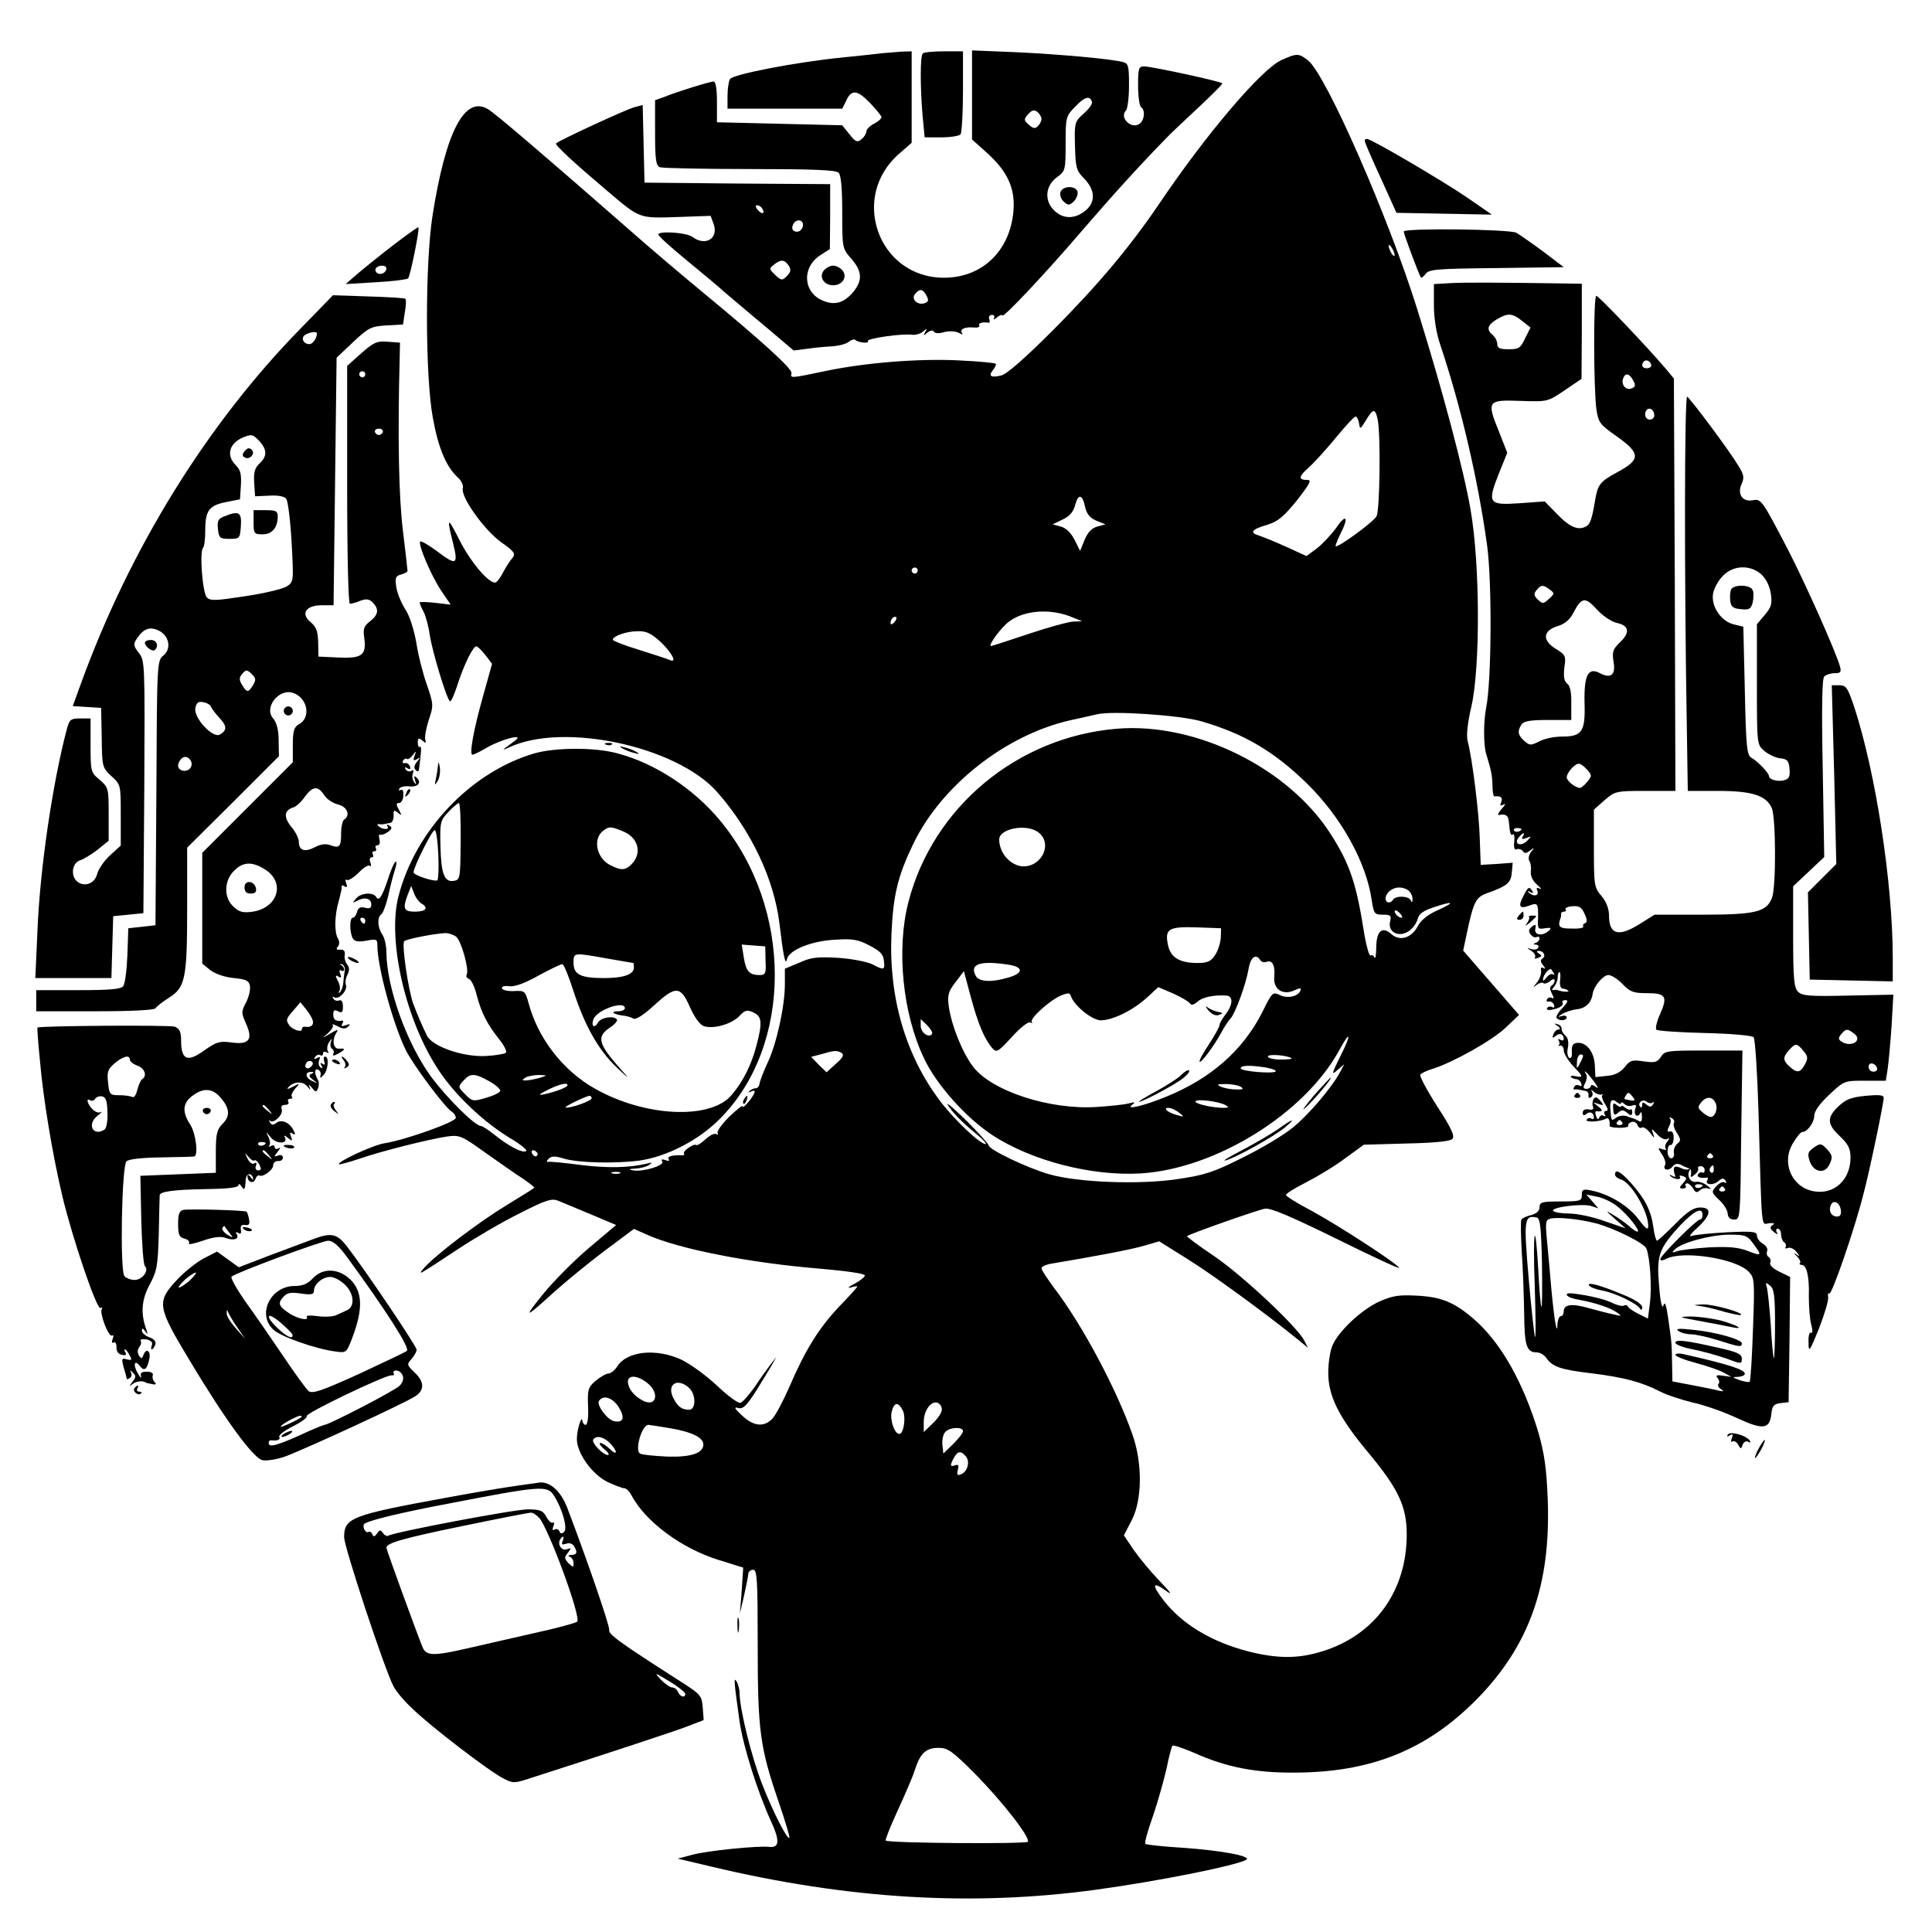 <?xml version="1.0" standalone="no"?>
<!DOCTYPE svg PUBLIC "-//W3C//DTD SVG 20010904//EN"
 "http://www.w3.org/TR/2001/REC-SVG-20010904/DTD/svg10.dtd">
<svg version="1.0" xmlns="http://www.w3.org/2000/svg"
 width="640pt" height="640pt" viewBox="0 0 640 640"
 preserveAspectRatio="xMidYMid meet">
<g transform="translate(0,640) scale(0.1,-0.1)"
fill="#000000" stroke="none">
<path d="M2925 6224 c-16 -2 -79 -9 -140 -15 -148 -15 -357 -55 -367 -71 -4
-7 -8 -32 -8 -55 l0 -43 190 0 190 0 12 24 c18 41 37 39 79 -4 21 -22 39 -44
39 -48 0 -5 -11 -15 -25 -22 -14 -7 -25 -19 -25 -25 0 -7 -7 -19 -16 -26 -14
-12 -20 -9 -40 16 l-24 30 -207 5 -208 5 0 68 c0 41 -4 67 -11 67 -12 0 -122
-34 -166 -52 l-28 -10 0 -108 c0 -89 3 -109 16 -114 9 -3 143 -6 298 -6 206 0
285 -3 294 -12 8 -8 12 -52 12 -131 0 -118 0 -120 30 -154 35 -40 38 -70 9
-107 -31 -39 -63 -49 -103 -32 -66 27 -71 111 -8 151 l31 20 1 107 0 108 -307
2 -308 3 -3 129 -3 128 -27 -7 c-25 -6 -250 -110 -260 -120 -5 -5 65 -69 168
-156 111 -94 105 -92 232 -88 l112 4 10 -27 c17 -48 -27 -75 -70 -43 -19 15
-114 21 -113 8 0 -5 41 -42 91 -83 50 -41 110 -91 132 -111 23 -19 82 -70 133
-112 l92 -78 48 6 c26 4 64 7 84 8 20 2 43 8 51 15 8 6 17 9 20 7 9 -10 49
-14 43 -5 -5 9 115 26 148 21 10 -1 26 3 35 11 13 11 15 11 7 -2 -7 -13 -6
-13 7 -2 10 8 19 9 22 3 4 -6 18 -6 34 -1 17 4 36 3 47 -2 12 -7 16 -7 11 0
-7 12 11 20 41 17 12 -1 20 2 17 7 -5 8 11 12 30 9 5 -1 6 4 3 12 -3 7 1 14 9
14 7 0 10 -5 7 -11 -4 -6 1 -5 10 3 9 7 17 10 17 6 0 -13 145 141 268 285 99
115 189 214 277 304 11 12 58 56 104 99 46 43 82 79 80 81 -7 7 -235 56 -258
56 -19 0 -21 -5 -21 -64 0 -36 5 -68 10 -71 14 -9 12 -41 -4 -54 -26 -22 -70
19 -46 43 5 5 10 43 10 83 0 67 -2 73 -22 78 -47 11 -208 25 -350 32 l-148 6
0 -147 0 -148 49 -44 c69 -62 95 -119 88 -195 -12 -131 -104 -219 -230 -219
-218 0 -314 269 -147 412 l40 35 0 151 0 152 -32 -1 c-18 -1 -46 -4 -63 -5z
m692 -161 c3 -7 -10 -24 -27 -39 -30 -27 -31 -30 -29 -107 2 -72 4 -82 30
-108 38 -39 39 -80 3 -108 -34 -27 -72 -27 -101 1 -34 32 -31 81 7 110 29 21
30 23 30 112 0 88 1 91 32 123 32 33 48 37 55 16z m-167 -57 c0 -7 -5 -17 -12
-24 -9 -9 -16 -8 -30 5 -17 15 -17 17 -2 35 13 14 20 15 31 7 7 -6 13 -17 13
-23z m-925 -297 c11 -17 -1 -21 -15 -4 -8 9 -8 15 -2 15 6 0 14 -5 17 -11z
m135 -53 c0 -18 -16 -29 -30 -21 -13 8 -1 35 16 35 8 0 14 -6 14 -14z m-46
-138 c7 -12 5 -20 -7 -32 -16 -16 -18 -16 -39 3 -21 21 -21 21 -2 36 22 17 34
15 48 -7z m455 -97 c8 -15 7 -20 -5 -25 -24 -9 -47 13 -33 30 16 19 26 17 38
-5z"/>
<path d="M3513 5764 c-3 -8 1 -23 10 -31 13 -13 19 -14 31 -3 9 7 16 21 16 31
0 24 -48 26 -57 3z"/>
<path d="M3057 6223 c-9 -8 -9 -107 -1 -204 l7 -74 56 0 c31 0 59 5 63 10 4 6
8 70 8 143 l0 132 -63 0 c-35 0 -67 -3 -70 -7z"/>
<path d="M4245 6201 c-66 -30 -247 -242 -405 -476 -97 -143 -201 -267 -349
-416 -95 -95 -156 -149 -175 -153 -34 -8 -43 -2 -26 19 7 9 11 18 8 20 -2 3
-56 8 -119 11 -132 7 -313 -7 -449 -36 -114 -24 -112 -23 -108 -6 3 14 -97
105 -292 266 -63 52 -172 144 -241 205 -274 240 -448 389 -472 403 -77 47
-140 -72 -184 -351 -25 -159 -25 -532 1 -672 18 -99 44 -162 84 -198 11 -10
18 -26 15 -35 -7 -28 71 -138 127 -178 45 -32 49 -38 37 -53 -8 -9 -22 -31
-31 -48 -9 -18 -21 -33 -26 -33 -24 0 -84 72 -120 145 -38 75 -41 72 -19 -15
18 -72 11 -75 -56 -24 -26 19 -50 33 -53 30 -8 -9 37 -115 71 -165 l30 -44
-51 6 c-29 3 -52 4 -52 1 0 -3 6 -17 14 -32 7 -15 16 -49 20 -77 7 -49 53
-203 66 -218 3 -4 14 19 24 50 21 67 53 133 64 132 4 0 17 -13 30 -29 l22 -29
-29 -104 c-33 -117 -47 -197 -36 -197 5 0 27 11 49 24 47 27 123 47 94 24 -9
-7 -25 -19 -35 -26 -10 -7 -4 -6 13 2 180 85 556 4 690 -148 113 -129 188
-288 206 -435 13 -110 20 -142 25 -118 7 30 81 60 158 64 59 4 77 1 115 -19
35 -18 46 -29 48 -50 4 -32 1 -33 -39 -12 -17 8 -67 18 -112 21 -69 4 -90 2
-129 -16 l-48 -20 0 -51 c0 -73 -27 -196 -57 -260 -14 -30 -26 -62 -27 -70 -1
-8 -6 -15 -13 -15 -6 0 -15 -4 -20 -9 -5 -5 -3 -6 5 -2 6 4 12 4 12 -1 -1 -12
-40 -60 -40 -48 0 5 -20 -11 -45 -35 -24 -24 -41 -48 -38 -53 3 -6 1 -7 -4 -4
-6 4 -22 -4 -36 -17 -14 -13 -28 -22 -31 -19 -2 3 -14 -1 -25 -9 -12 -8 -18
-17 -15 -20 3 -3 -1 -6 -8 -5 -32 1 -49 -4 -43 -13 4 -6 -1 -7 -11 -3 -11 4
-15 3 -10 -5 8 -13 -65 -35 -97 -29 -17 3 -14 5 8 6 17 1 37 6 45 12 12 8 11
9 -5 5 -60 -15 -134 -16 -222 -5 -54 7 -102 12 -108 10 -5 -1 -5 3 2 10 10 10
21 10 51 1 46 -14 166 -17 247 -7 91 12 199 67 270 139 242 243 242 696 1 987
-87 106 -218 192 -343 224 -75 20 -205 19 -274 -1 -210 -62 -393 -255 -449
-473 -38 -147 25 -416 135 -579 54 -81 148 -170 236 -223 34 -20 57 -39 52
-42 -12 -8 -58 16 -105 54 -20 16 -40 29 -45 29 -19 0 -111 91 -164 162 -81
110 -148 296 -149 413 0 22 -6 49 -14 60 -16 24 -17 57 -2 67 5 4 15 31 22 60
6 29 16 68 22 86 6 18 7 30 2 27 -5 -3 -16 -29 -25 -58 -20 -59 -30 -74 -39
-58 -11 17 -52 13 -67 -6 -13 -15 -12 -15 6 -6 25 13 45 6 45 -14 0 -11 -6
-14 -21 -10 -15 4 -23 0 -26 -14 -3 -10 -9 -19 -14 -19 -12 0 -11 -51 0 -69 6
-10 19 -12 45 -7 33 6 36 5 36 -15 0 -72 53 -265 95 -349 25 -50 130 -190 152
-203 7 -4 13 -14 13 -20 0 -14 -170 -74 -235 -84 -37 -5 -160 -62 -152 -70 2
-1 30 6 63 17 74 26 234 66 294 75 43 6 49 3 130 -55 47 -33 102 -72 123 -85
20 -14 37 -27 37 -29 0 -2 -42 -28 -93 -59 -92 -56 -234 -164 -272 -207 -23
-27 -23 -27 112 62 56 37 148 91 205 119 88 45 106 50 128 41 14 -6 62 -26
108 -45 l83 -35 -90 -76 c-50 -42 -119 -112 -153 -154 -67 -83 -60 -81 42 12
36 32 109 92 162 132 l98 73 43 -19 c107 -48 343 -94 577 -113 82 -7 145 -16
145 -22 0 -5 -16 -18 -35 -28 -19 -10 -25 -15 -12 -12 12 4 22 5 22 3 0 -2
-27 -32 -60 -66 -68 -72 -113 -145 -165 -266 -20 -46 -45 -93 -56 -105 -28
-30 -63 -26 -101 10 -25 23 -28 29 -13 25 16 -5 28 7 60 57 21 34 45 73 53 87
l14 25 -18 -23 c-10 -13 -34 -46 -53 -75 -20 -28 -41 -52 -48 -54 -7 -3 -42
23 -78 57 -36 34 -89 72 -118 86 -83 38 -179 29 -212 -22 -8 -13 -22 -24 -30
-24 -7 0 -26 -11 -42 -24 -25 -22 -27 -29 -25 -85 2 -37 -2 -61 -8 -61 -5 0
-10 6 -11 13 -1 23 -18 -28 -18 -59 -1 -46 49 -117 101 -143 24 -11 49 -21 56
-21 6 0 17 -10 23 -22 46 -88 166 -177 288 -215 l83 -26 -5 -76 -6 -76 14 60
c7 33 14 66 14 73 1 6 8 12 16 12 13 0 15 -34 15 -249 0 -283 7 -338 69 -519
22 -64 38 -118 36 -120 -7 -7 -54 85 -90 177 -35 89 -74 246 -75 301 0 14 -5
32 -10 40 -10 16 -9 3 10 -133 12 -83 60 -234 104 -330 30 -65 28 -89 -6 -85
-38 4 -201 -12 -254 -26 l-49 -13 110 -26 c452 -108 865 -133 1275 -77 205 28
461 79 498 99 21 12 -81 31 -210 40 -65 4 -121 10 -124 13 -3 3 8 44 25 91 16
47 36 118 45 157 8 40 17 74 20 77 3 3 36 -8 73 -24 105 -47 201 -66 333 -65
252 1 435 75 600 241 176 178 248 381 237 666 -4 101 -11 150 -31 220 -49 163
-123 296 -211 373 -65 57 -109 76 -192 80 -60 3 -80 0 -125 -20 -60 -28 -134
-98 -154 -145 -8 -18 -14 -59 -14 -91 0 -77 36 -148 131 -262 101 -121 129
-180 129 -273 0 -187 -105 -333 -279 -387 -80 -25 -147 -25 -244 -1 -124 32
-220 90 -282 169 -41 53 -38 65 8 32 22 -16 16 -6 -21 32 -29 30 -67 76 -86
103 l-33 49 26 50 c35 68 36 190 2 285 -53 151 -167 364 -258 483 -23 31 -43
61 -43 67 0 5 15 12 33 15 155 26 270 48 309 60 l48 14 91 -57 c80 -49 270
-188 368 -268 l34 -28 -13 25 c-24 46 -204 215 -298 279 -51 34 -92 65 -90 66
7 7 234 87 258 91 18 4 89 -27 238 -100 117 -58 210 -101 207 -96 -10 17 -207
144 -292 190 -46 24 -83 47 -83 52 0 4 30 23 68 42 37 19 95 54 128 79 l62 45
141 4 c91 2 144 7 152 15 9 9 -2 34 -50 108 -34 53 -59 100 -56 105 3 5 22 14
43 20 70 23 196 94 240 136 l44 42 -93 107 -92 106 12 57 c22 104 30 119 64
132 70 25 82 35 85 69 l3 33 -53 -4 -53 -3 -3 85 c-2 84 -25 269 -40 324 -5
19 -1 59 12 115 30 131 29 475 -3 655 -23 132 -92 392 -176 661 -95 305 -302
777 -362 825 -31 24 -37 24 -88 1z m375 -646 c0 -5 -5 -3 -10 5 -5 8 -10 20
-10 25 0 6 5 3 10 -5 5 -8 10 -19 10 -25z m-56 -546 c10 -51 7 -299 -4 -319
-9 -18 -121 -100 -135 -100 -3 0 4 18 15 41 29 56 20 70 -14 20 -16 -22 -44
-52 -63 -67 l-35 -26 -66 30 c-37 17 -77 33 -89 37 -35 10 -28 21 23 36 37 11
55 26 100 81 41 53 50 68 36 68 -32 0 -31 11 3 41 18 16 59 61 90 99 32 39 61
70 65 70 5 0 10 -10 12 -22 3 -21 4 -21 23 10 24 40 31 40 39 1z m-969 -290
c5 -22 16 -35 37 -44 l30 -12 -26 -7 c-19 -5 -32 -18 -43 -44 l-15 -37 -19 38
c-12 23 -29 39 -46 43 l-26 7 33 16 c24 11 36 26 42 49 10 38 24 35 33 -9z
m-555 -209 c0 -5 -4 -10 -10 -10 -5 0 -10 5 -10 10 0 6 5 10 10 10 6 0 10 -4
10 -10z m515 -156 l30 -12 -30 -1 c-16 -1 -83 -19 -148 -41 -66 -22 -121 -40
-124 -40 -12 0 35 64 61 82 52 38 140 43 211 12z m-593 -16 c-7 -7 -12 -8 -12
-2 0 6 3 14 7 17 3 4 9 5 12 2 2 -3 -1 -11 -7 -17z m-772 -66 c38 -37 54 -70
28 -58 -7 3 -52 18 -100 33 -49 15 -88 30 -88 34 0 12 46 28 82 28 30 1 45 -7
78 -37z m1788 -261 c142 -41 241 -99 350 -205 113 -110 198 -261 216 -388 7
-45 9 -48 37 -48 25 0 29 -3 24 -22 -9 -35 28 -55 61 -33 13 8 26 26 30 40 4
17 18 28 52 39 67 23 75 18 15 -9 -34 -15 -57 -34 -67 -54 -20 -38 -59 -50
-86 -26 -31 28 -50 12 -51 -42 0 -26 -3 -42 -6 -35 -2 6 -8 10 -13 7 -4 -3
-13 28 -20 67 -26 168 -47 233 -110 332 -139 221 -448 374 -710 352 -330 -27
-610 -260 -691 -575 -40 -156 -19 -369 52 -517 41 -87 138 -196 226 -254 131
-86 332 -137 493 -127 249 16 543 199 657 409 38 70 40 51 2 -23 -28 -57 -29
-62 -9 -44 l23 20 -13 -25 c-27 -51 -103 -141 -157 -185 -30 -25 -106 -70
-167 -100 -95 -48 -126 -58 -216 -71 -126 -19 -330 -11 -424 16 -71 20 -201
82 -201 96 -1 5 -33 41 -72 80 -40 39 -68 64 -64 55 13 -23 49 -60 96 -98 22
-18 35 -33 30 -33 -19 0 -104 81 -151 143 -114 151 -170 342 -161 552 6 132
21 193 73 301 94 193 305 359 519 408 39 8 79 18 90 20 51 12 272 -3 343 -23z
m-2452 -398 c-1 -124 -2 -128 -23 -131 -31 -5 -42 23 -44 117 -2 78 0 84 27
112 15 16 31 29 34 29 4 0 7 -57 6 -127z m538 33 c47 -19 62 -65 35 -101 -24
-29 -39 -31 -79 -10 -44 23 -57 86 -22 113 20 15 25 15 66 -2z m1374 -2 c50
-35 16 -114 -48 -114 -41 1 -80 43 -80 89 0 36 88 53 128 25z m-1986 -75 c2
-45 0 -83 -3 -85 -10 -6 -79 17 -79 26 0 18 61 140 70 140 5 0 10 -36 12 -81z
m-56 -162 c25 -14 15 -27 -21 -27 -38 0 -42 10 -24 57 l11 28 10 -25 c5 -14
16 -28 24 -33z m3272 41 c7 -7 12 -19 11 -27 0 -11 -2 -12 -6 -3 -6 14 -49 16
-58 2 -9 -14 -25 -12 -25 3 0 19 21 37 45 37 12 0 26 -5 33 -12z m-23 -87 c-6
-5 -25 10 -25 20 0 5 6 4 14 -3 8 -7 12 -15 11 -17z m-3435 -11 c0 -5 -2 -10
-4 -10 -3 0 -8 5 -11 10 -3 6 -1 10 4 10 6 0 11 -4 11 -10z m2834 -56 c-1 -17
-9 -43 -19 -58 -14 -21 -25 -26 -59 -26 -59 0 -89 19 -97 60 -11 53 2 61 95
58 l81 -3 -1 -31z m-2533 3 c17 -13 44 -110 35 -125 -3 -6 0 -12 8 -15 7 -3
19 -27 25 -53 15 -58 35 -97 74 -146 17 -21 27 -41 23 -45 -3 -4 -32 -9 -64
-11 -75 -5 -181 31 -198 68 -17 35 -32 70 -45 105 -16 42 -39 198 -30 207 6 7
97 25 136 27 11 0 27 -5 36 -12z m1025 -79 c2 -43 0 -48 -20 -48 -34 0 -45 13
-52 58 l-7 43 39 -3 39 -3 1 -47z m-526 7 c47 -8 86 -15 88 -15 1 0 2 -7 2
-15 0 -23 -34 -35 -100 -35 -77 0 -100 12 -100 50 0 35 -2 35 110 15z m2165
-6 c4 -6 13 -8 21 -5 19 7 29 -13 25 -51 -3 -40 28 -61 66 -44 19 9 24 9 21 0
-7 -20 -43 -28 -69 -15 -23 11 -25 9 -57 -56 -64 -127 -171 -221 -319 -281
-73 -30 -136 -45 -113 -27 12 9 10 10 -10 5 -14 -4 -62 -9 -108 -12 -155 -10
-348 53 -409 134 -36 48 -71 136 -80 199 -5 37 -2 49 22 80 l28 37 23 -86 c24
-89 45 -139 71 -169 14 -16 19 -13 65 37 29 32 55 52 61 48 7 -3 9 -3 5 1 -9
11 59 72 96 88 25 10 30 10 34 -3 11 -31 70 -79 99 -79 40 1 104 32 151 74
l39 36 49 -21 c27 -12 52 -27 56 -33 4 -7 13 -5 25 6 17 15 55 23 96 20 23 -2
21 -31 -3 -62 -11 -14 -20 -30 -20 -35 0 -6 -16 -35 -35 -64 -20 -30 -34 -56
-31 -58 5 -5 47 51 72 97 10 19 24 40 31 47 16 18 51 115 59 163 6 39 25 53
39 29z m-2276 -100 c38 -117 83 -197 144 -255 41 -39 45 -41 16 -9 -77 86 -84
110 -40 140 16 10 27 23 25 27 -9 15 -53 8 -63 -9 -12 -22 -24 -12 -15 11 12
31 104 63 104 36 0 -5 -10 -10 -22 -10 -28 0 -17 -10 14 -14 13 -1 29 -6 36
-10 8 -5 33 11 68 43 72 66 88 66 119 -4 15 -34 32 -58 46 -64 31 -11 93 6
119 34 18 19 25 21 46 11 28 -13 30 -33 10 -109 -17 -65 -45 -121 -83 -165
-70 -82 -286 -72 -451 21 -106 59 -190 167 -221 284 -11 40 -13 42 -48 40 -20
-1 -38 3 -40 9 -2 6 7 9 24 7 19 -2 52 10 98 36 39 21 74 38 78 37 5 -1 21
-40 36 -87z m1444 85 c48 -8 47 -28 -2 -42 -56 -17 -99 -15 -109 6 -21 39 15
51 111 36z m-256 -230 c-12 -13 -37 6 -37 28 l0 22 22 -21 c12 -13 19 -25 15
-29z m-299 -62 c9 -6 4 -16 -19 -36 l-31 -28 -26 25 -25 26 34 9 c44 13 51 13
67 4z m1491 -18 c2 -2 -14 -4 -37 -4 -23 0 -42 5 -42 10 0 10 67 4 79 -6z
m-87 -30 c21 -4 36 -9 34 -13 -6 -9 -116 0 -116 10 0 10 29 11 82 3z m-2571
-46 c22 -12 38 -27 36 -32 -2 -6 -23 -16 -48 -23 -41 -12 -45 -12 -68 12 -24
24 -24 25 -6 45 23 26 38 25 86 -2z m169 12 c-14 -4 -34 -8 -45 -9 -16 -1 -17
1 -5 9 8 5 29 9 45 9 29 -1 29 -1 5 -9z m90 -25 c0 -7 -43 -23 -78 -30 -21 -4
-18 -1 13 15 39 19 65 25 65 15z m2230 -5 c11 -7 8 -10 -15 -9 -16 0 -39 4
-50 9 -16 7 -14 9 15 9 19 0 42 -4 50 -9z m-2150 -38 c0 -9 -68 -33 -86 -31
-10 1 66 38 79 39 4 0 7 -4 7 -8z m2100 -23 c12 -7 11 -8 -5 -9 -38 0 -95 13
-95 21 0 10 77 1 100 -12z m-154 -25 c18 -14 18 -15 -6 -8 -31 8 -50 24 -29
24 8 0 24 -7 35 -16z m-2125 -137 c-1 -12 -15 -9 -19 4 -3 6 1 10 8 8 6 -3 11
-8 11 -12z m272 -64 c-7 -2 -19 -2 -25 0 -7 3 -2 5 12 5 14 0 19 -2 13 -5z
m91 -694 c43 -34 30 -83 -16 -58 -29 16 -47 39 -48 62 0 23 31 22 64 -4z m138
-16 c24 -21 24 -73 1 -73 -24 0 -38 10 -52 38 -24 45 12 70 51 35z m-232 -65
c21 -34 15 -52 -15 -46 -23 4 -59 53 -51 67 14 22 46 11 66 -21z m1070 -7 c0
-10 -13 -30 -30 -46 l-30 -29 0 34 c0 38 25 71 46 63 8 -3 14 -13 14 -22z
m-130 -2 c12 -22 4 -79 -11 -79 -16 0 -32 47 -25 74 8 31 21 33 36 5z m-771
-60 c72 -12 111 -31 111 -54 0 -29 -42 -43 -122 -40 -42 2 -82 6 -88 10 -18
11 6 95 28 95 3 0 35 -5 71 -11z m971 -10 c0 -6 -15 -25 -32 -42 l-33 -32 -3
28 c-2 16 2 35 9 43 13 16 59 19 59 3z m-1170 -39 c11 -11 20 -24 20 -30 0 -5
-9 -1 -20 10 -11 11 -25 20 -31 20 -6 0 -1 -9 12 -20 13 -10 19 -19 13 -20
-16 0 -55 40 -49 51 10 15 34 10 55 -11z m1180 -45 c14 -17 5 -51 -17 -59 -12
-5 -14 -1 -10 15 4 15 2 19 -9 15 -17 -6 -18 -1 -4 25 13 23 23 24 40 4z m31
-1052 c93 -95 182 -210 174 -224 -6 -8 -463 -5 -471 4 -2 2 15 46 39 98 24 52
50 112 57 134 18 57 37 75 79 75 31 0 45 -10 122 -87z"/>
<path d="M4350 2768 c-29 -35 -41 -52 -26 -38 28 25 91 100 84 100 -2 0 -28
-28 -58 -62z"/>
<path d="M4233 2659 c-24 -16 -78 -48 -120 -70 -43 -22 -67 -37 -53 -33 34 9
158 78 195 108 41 34 29 32 -22 -5z"/>
<path d="M4003 3053 c12 -14 25 -19 35 -15 15 5 14 7 -3 10 -11 2 -27 9 -35
15 -8 7 -7 2 3 -10z"/>
<path d="M3914 2840 c-10 -11 -48 -35 -84 -55 -36 -19 -61 -35 -57 -35 12 0
120 57 147 79 14 11 22 22 19 25 -3 3 -14 -3 -25 -14z"/>
<path d="M4521 5933 c0 -5 24 -60 53 -123 l52 -115 158 -3 158 -3 -81 56 c-85
58 -319 195 -333 195 -4 0 -8 -3 -7 -7z"/>
<path d="M1308 5592 c-41 -31 -94 -74 -119 -95 l-44 -38 100 6 c55 3 103 9
107 13 7 7 39 165 34 169 -1 2 -36 -23 -78 -55z m-28 -81 c0 -14 -18 -23 -30
-16 -6 4 -8 11 -5 16 8 12 35 12 35 0z"/>
<path d="M4650 5633 c0 -8 51 -145 57 -152 2 -3 9 3 16 12 10 15 40 17 235 19
l222 3 -67 51 c-38 28 -78 56 -90 63 -24 12 -373 16 -373 4z"/>
<path d="M2729 5504 c-17 -21 0 -49 31 -49 31 0 48 28 31 49 -8 9 -21 16 -31
16 -10 0 -23 -7 -31 -16z"/>
<path d="M4803 5462 l-53 -3 0 -70 c0 -43 8 -92 20 -128 70 -208 126 -450 156
-666 17 -124 15 -452 -3 -540 -9 -47 -9 -121 0 -152 17 -56 20 -70 21 -105 0
-20 3 -36 6 -36 22 2 29 -4 23 -19 -5 -12 -3 -14 8 -8 8 5 5 -2 -6 -14 -11
-12 -15 -22 -10 -21 22 5 31 -1 33 -20 4 -43 6 -49 14 -44 4 3 6 -8 4 -25 -2
-20 1 -28 9 -24 7 2 16 -1 20 -7 5 -8 11 -7 23 2 15 12 16 11 4 -4 -8 -10 -10
-23 -6 -30 5 -7 7 -23 5 -36 -1 -14 6 -30 21 -43 13 -11 17 -17 9 -13 -10 5
-13 3 -8 -8 6 -17 -16 -19 -30 -3 -4 4 -2 5 6 0 9 -5 12 -4 7 3 -10 17 -14 15
-30 -17 -18 -34 -12 -43 20 -31 28 11 30 7 29 -42 -2 -35 0 -37 23 -33 19 3
22 1 14 -7 -20 -20 -51 -17 -46 5 3 15 1 17 -12 7 -11 -10 -11 -16 -3 -26 6
-8 15 -11 20 -8 5 3 9 1 9 -5 0 -5 -6 -12 -12 -14 -10 -4 -10 -6 0 -6 7 -1 11
-5 7 -11 -3 -5 -13 -7 -23 -4 -15 5 -15 4 1 -6 9 -6 15 -15 12 -21 -3 -5 1 -6
10 -2 13 5 14 7 3 14 -9 6 -9 9 -1 9 17 0 25 -17 13 -25 -8 -5 -7 -12 2 -23 8
-10 8 -13 1 -9 -7 5 -10 1 -8 -10 1 -10 -5 -27 -14 -38 -14 -17 -14 -18 0 -7
9 6 19 9 22 5 4 -3 13 0 22 7 9 8 15 8 15 2 0 -6 -5 -14 -10 -17 -7 -4 -6 -13
1 -27 7 -13 7 -18 1 -14 -6 3 -14 2 -17 -4 -4 -6 -1 -9 6 -8 6 2 14 -3 17 -11
2 -8 0 -11 -6 -7 -6 3 -13 2 -17 -3 -3 -6 3 -8 15 -6 27 5 41 15 36 24 -3 4 2
8 10 8 10 0 7 -8 -11 -27 -14 -14 -22 -29 -18 -33 10 -10 33 -8 33 3 0 5 -8 7
-17 4 -14 -4 -13 -2 2 7 11 7 33 14 50 16 28 3 47 22 51 51 4 26 35 62 52 62
10 0 31 -13 47 -30 25 -26 36 -30 81 -30 63 0 69 -11 43 -70 -11 -24 -16 -47
-12 -51 4 -4 77 -9 161 -11 84 -2 156 -8 161 -14 5 -5 12 -112 16 -239 12
-420 8 -380 36 -377 16 1 20 -1 11 -6 -10 -7 -9 -12 4 -23 12 -9 15 -10 10 -1
-4 6 -2 12 3 12 6 0 11 -9 11 -19 0 -11 5 -23 10 -26 6 -4 8 -11 5 -16 -3 -5
0 -6 8 -3 8 3 20 -3 28 -13 12 -16 12 -17 -1 -8 -10 6 -9 4 2 -6 9 -9 14 -19
11 -23 -4 -3 -1 -6 5 -6 17 0 26 -39 24 -105 0 -33 3 -75 8 -93 5 -19 5 -30
-1 -27 -5 4 -9 -11 -8 -32 0 -35 3 -32 35 47 18 47 32 93 30 103 -2 9 0 15 4
12 8 -5 84 214 113 330 20 74 67 301 67 318 0 10 -15 11 -60 7 -47 -5 -65 -11
-90 -35 -39 -37 -38 -59 5 -99 28 -27 35 -41 35 -71 0 -74 -55 -124 -123 -111
-73 14 -107 96 -67 160 12 20 25 36 30 36 17 0 40 32 40 54 0 15 18 40 50 70
49 46 50 46 118 46 l69 0 6 38 c3 20 9 84 13 142 l6 105 -149 -3 c-129 -3
-153 -1 -167 13 -13 14 -16 42 -16 183 l0 166 51 48 52 49 -5 293 c-4 206 -2
298 5 305 6 6 22 11 35 11 20 0 22 4 17 23 -16 54 -114 273 -172 386 -86 165
-89 169 -116 164 -34 -7 -53 20 -38 53 10 22 8 32 -11 62 -29 49 -157 220
-169 228 -9 5 -10 -594 -1 -1108 l3 -198 100 0 c113 0 159 -15 178 -56 14 -30
15 -262 1 -298 -18 -47 -54 -56 -229 -56 l-160 0 -48 -30 c-71 -45 -103 -37
-103 28 0 22 -9 45 -25 64 -24 28 -25 36 -25 158 l0 128 35 31 c35 30 38 31
136 31 l99 0 -2 683 -3 683 -29 35 c-58 68 -220 239 -228 239 -10 0 -9 -304 0
-374 7 -46 11 -52 67 -91 80 -57 81 -77 3 -119 -58 -31 -65 -41 -74 -93 -9
-56 -16 -78 -27 -85 -26 -17 -55 -6 -96 36 l-44 45 -83 -6 c-103 -7 -108 -1
-69 98 l28 69 -27 69 c-42 103 -39 107 70 103 91 -3 91 -3 147 35 l56 38 1
158 0 157 -57 1 c-210 3 -335 4 -380 1z m239 -125 l28 -22 -18 -36 c-15 -32
-21 -36 -54 -36 -30 0 -38 4 -38 17 0 10 -7 23 -15 30 -22 18 -18 33 13 52 37
22 52 21 84 -5z m428 -148 c0 -5 -7 -9 -15 -9 -15 0 -20 12 -9 23 8 8 24 -1
24 -14z m-60 -49 c9 -16 8 -22 -6 -27 -18 -7 -35 13 -27 34 7 19 21 16 33 -7z
m70 -116 c0 -8 -7 -14 -15 -14 -15 0 -21 21 -9 33 10 9 24 -2 24 -19z m354
-526 c16 -15 28 -38 32 -64 5 -34 2 -45 -20 -71 l-26 -31 0 -199 c0 -199 0
-199 24 -220 14 -12 37 -23 53 -25 23 -2 29 -8 31 -35 2 -24 -1 -33 -16 -37
-20 -7 -52 1 -52 13 0 10 -36 48 -57 60 -16 8 -19 32 -23 222 l-5 213 -33 8
c-42 11 -75 61 -67 103 3 16 17 42 32 57 34 36 90 38 127 6z m-700 -51 c16
-12 16 -14 -3 -31 -19 -17 -21 -17 -37 -2 -13 13 -14 19 -4 31 15 18 21 19 44
2z m224 -111 c40 -9 42 -33 6 -66 -21 -21 -24 -30 -19 -62 8 -44 -9 -57 -45
-38 -39 21 -53 -6 -51 -98 3 -96 -8 -112 -75 -112 -25 0 -59 -7 -75 -16 -28
-14 -32 -14 -50 2 -21 19 -23 32 -9 54 7 11 29 15 87 15 l78 0 0 55 c1 36 -4
59 -14 66 -10 8 -12 23 -9 52 6 39 4 43 -29 63 -45 28 -42 60 7 75 24 7 41 22
52 44 27 52 39 54 78 11 20 -22 49 -41 68 -45z m-104 -482 c9 -8 16 -19 16
-24 0 -9 -28 -40 -36 -40 -15 0 -44 23 -44 35 0 15 26 45 40 45 5 0 16 -7 24
-16z m-214 -200 c0 -8 -19 -13 -24 -6 -3 5 1 9 9 9 8 0 15 -2 15 -3z m4 -26
c-5 -8 -1 -9 12 -4 18 7 18 6 2 -10 -20 -20 -45 -10 -27 12 14 17 23 19 13 2z
m205 -255 c9 -19 9 -29 2 -31 -6 -2 -9 -7 -6 -11 2 -5 -15 -8 -39 -7 -42 0
-47 6 -36 36 1 3 2 8 1 13 0 4 4 7 10 7 5 0 8 4 5 8 -2 4 8 9 23 10 22 2 31
-4 40 -25z m-103 -195 c4 -7 4 -10 -1 -6 -4 4 -14 0 -22 -10 -10 -13 -13 -14
-11 -2 3 12 16 29 25 30 1 0 5 -6 9 -12z m22 -25 c-2 -17 2 -28 9 -28 6 0 14
-3 18 -7 6 -5 -19 -4 -35 2 -3 1 -9 2 -15 0 -5 -1 -4 4 3 11 6 7 12 21 12 31
0 10 3 18 6 18 3 0 4 -12 2 -27z m974 -177 c30 -22 -9 -47 -41 -27 -12 8 -12
12 -2 25 16 19 21 19 43 2z m-168 -57 c15 -18 16 -25 5 -45 -15 -28 -26 -30
-51 -7 -22 20 -23 31 -1 55 21 23 25 23 47 -3z m244 -57 c2 -7 -3 -12 -12 -12
-9 0 -16 7 -16 16 0 17 22 14 28 -4z m-120 -470 c2 -14 -2 -22 -12 -22 -19 0
-29 17 -22 36 8 22 30 12 34 -14z"/>
<path d="M5734 4446 c-3 -8 -4 -25 -2 -38 2 -18 10 -24 35 -26 28 -3 33 1 39
22 3 14 4 33 0 41 -7 19 -65 20 -72 1z"/>
<path d="M997 5313 c-311 -317 -566 -730 -728 -1175 l-28 -77 47 -3 47 -3 2
-99 c1 -96 2 -99 32 -127 31 -28 31 -29 31 -129 l0 -101 -35 -32 c-20 -18 -39
-46 -43 -62 -15 -54 -86 -41 -80 14 2 15 11 27 23 31 11 3 37 19 58 35 l37 30
0 88 c0 86 -1 89 -30 114 -29 24 -30 27 -30 114 l0 89 -35 0 c-31 0 -35 -3
-44 -37 -47 -178 -89 -463 -97 -668 l-7 -155 126 0 126 0 3 103 3 102 50 5 50
5 3 418 c2 407 2 419 -18 444 -18 23 -19 29 -7 47 22 33 42 41 71 28 36 -16
45 -60 18 -83 -22 -17 -22 -21 -24 -456 l-3 -438 -45 -5 -45 -5 -3 -89 c-2
-50 -8 -96 -14 -103 -8 -10 -47 -13 -149 -13 l-139 0 0 -35 0 -35 194 0 c124
0 197 4 201 10 4 6 24 22 45 35 54 34 60 64 60 298 l0 199 152 151 152 152 -1
53 c0 35 -7 59 -18 72 -32 35 18 100 65 85 49 -16 62 -83 19 -105 -15 -9 -19
-22 -19 -68 l0 -57 -150 -150 -150 -150 0 -183 0 -184 27 -22 c16 -12 47 -23
78 -26 42 -4 50 -9 53 -27 2 -12 -4 -36 -13 -54 -16 -30 -16 -34 0 -70 24 -53
10 -71 -50 -62 -38 5 -49 1 -89 -27 -55 -40 -76 -31 -76 32 0 30 -5 40 -21 47
-17 6 -449 3 -455 -3 -1 0 2 -48 8 -106 11 -129 41 -310 74 -450 34 -143 115
-381 127 -373 6 3 7 2 4 -4 -8 -13 23 -94 34 -87 5 3 6 -3 2 -12 -4 -10 -2
-15 4 -11 5 3 9 -4 9 -16 -1 -13 6 -23 18 -25 11 -3 16 0 12 7 -4 6 -5 11 -2
11 3 0 10 -9 15 -19 9 -16 8 -18 -9 -14 -17 5 -18 2 -10 -28 6 -19 10 -35 10
-37 0 -2 5 0 10 3 6 4 7 12 4 18 -5 9 -3 9 6 0 11 -10 11 -15 -1 -30 -12 -16
-12 -17 1 -7 13 9 34 11 43 4 1 -1 10 -3 21 -5 13 -3 15 0 8 7 -6 6 -8 16 -6
22 3 7 -5 12 -20 12 -17 0 -22 -4 -19 -15 2 -9 -2 -5 -10 9 -18 29 -11 49 7
24 14 -18 24 -10 31 26 5 25 -11 35 -19 13 -6 -15 -8 -15 -16 -3 -5 9 -5 19 1
27 6 7 8 16 5 21 -3 5 5 7 19 5 15 -3 22 -10 18 -19 -3 -8 -3 -14 0 -14 3 0 8
7 11 15 4 11 -3 19 -19 25 -14 5 -25 15 -25 22 0 9 3 9 11 -2 9 -12 9 -11 4 5
-20 54 -16 100 11 150 24 45 27 61 30 170 1 66 3 123 3 126 2 12 46 18 154 20
72 1 107 5 107 13 0 6 5 4 10 -4 10 -15 12 -11 14 22 1 21 19 25 24 6 2 -9 0
-8 -7 2 -7 9 -11 10 -11 3 0 -19 20 -26 26 -9 3 9 9 14 13 12 11 -7 46 18 46
34 0 8 7 14 16 14 9 -1 16 4 16 11 0 8 -7 11 -16 7 -14 -5 -14 -4 -1 13 9 11
10 16 3 11 -8 -4 -13 -2 -13 4 0 6 -6 8 -12 4 -7 -4 -10 -4 -6 1 4 4 3 17 -3
29 -9 19 -9 19 8 -2 19 -23 60 -22 46 2 -4 6 1 5 10 -3 15 -12 17 -12 11 4 -5
13 -4 16 5 10 10 -6 11 -3 2 13 -13 25 -40 35 -56 22 -10 -8 -15 -7 -21 2 -4
7 -3 10 1 5 12 -10 45 22 38 39 -3 9 1 14 12 14 9 0 13 5 10 10 -3 6 -1 10 6
10 7 0 9 3 6 7 -4 3 1 15 10 26 18 19 17 20 -7 7 -18 -9 -22 -9 -14 -1 17 19
48 20 62 2 11 -13 12 -13 7 -1 -4 9 -1 8 8 -3 13 -16 15 -16 21 -1 3 9 3 21
-1 27 -12 20 -12 38 0 34 7 -3 11 -11 9 -18 -3 -11 -1 -12 9 -1 16 15 20 62 6
62 -5 0 -6 -7 -3 -16 4 -10 2 -13 -6 -8 -7 5 -8 3 -3 -6 5 -8 4 -11 -3 -6 -6
4 -8 14 -5 23 5 12 3 14 -7 8 -9 -5 -11 -4 -6 4 4 6 12 9 17 6 5 -4 9 -1 9 5
0 6 5 8 12 4 7 -4 8 -3 4 4 -4 7 -2 20 4 29 11 16 11 16 6 1 -3 -10 -1 -20 5
-23 5 -4 6 -11 3 -17 -4 -6 2 -6 15 1 26 14 27 19 4 17 -20 -1 -24 30 -8 54 7
11 3 10 -20 -3 -30 -18 -30 -18 -8 1 12 11 19 23 15 27 -4 4 4 2 17 -5 17 -9
26 -9 35 0 8 8 6 9 -8 4 -14 -5 -17 -4 -12 5 4 6 4 11 -1 10 -20 -3 -29 2 -29
20 0 15 4 17 16 11 13 -7 16 -3 16 16 0 16 -5 23 -13 20 -7 -3 -15 0 -19 6 -4
6 -3 8 4 4 14 -9 44 23 38 41 -3 8 -1 23 5 34 7 15 7 24 -1 34 -6 7 -10 22 -8
32 2 12 -3 18 -15 17 -12 -1 -15 2 -8 10 6 7 6 17 1 26 -13 21 -12 77 2 125 6
22 11 44 10 48 -2 5 3 5 9 1 9 -5 10 -2 6 10 -4 9 -3 15 2 11 5 -3 23 8 39 24
16 17 33 27 37 23 5 -4 5 1 2 11 -4 9 -2 17 4 17 6 0 7 5 4 10 -3 6 -1 10 5
10 6 0 8 5 5 10 -3 6 -1 10 6 10 6 0 9 8 6 20 -3 11 -2 18 2 15 5 -2 16 2 26
9 14 10 15 15 5 21 -8 5 -11 4 -6 -3 7 -12 -19 -10 -31 2 -4 4 -3 7 2 6 6 -1
13 -1 18 0 4 1 13 3 20 4 6 1 11 11 11 24 -1 19 1 20 14 10 13 -11 14 -10 3
10 -9 17 -9 22 1 22 7 0 14 11 14 25 1 15 -2 22 -9 18 -5 -3 -7 -1 -4 5 4 5
18 9 32 7 30 -3 42 12 26 28 -9 9 -11 7 -6 -8 5 -15 4 -17 -3 -6 -6 8 -8 21
-4 29 3 10 1 13 -6 8 -6 -3 -14 -1 -18 5 -5 8 -3 9 6 4 8 -5 11 -3 8 6 -3 8
-11 13 -17 11 -7 -1 -9 2 -6 8 4 6 9 9 13 6 3 -3 11 2 19 12 12 16 13 16 6 -2
-5 -15 -3 -17 8 -11 12 8 12 6 0 -9 -9 -11 -11 -20 -4 -27 6 -6 10 -5 11 3 8
61 9 77 3 74 -4 -3 -7 4 -7 14 0 15 3 17 15 7 11 -10 13 -9 10 2 -3 8 2 37 11
65 17 50 16 53 -6 118 -13 36 -29 99 -35 140 -8 43 -22 88 -36 109 -13 20 -27
53 -30 73 -5 32 -3 38 16 43 11 3 21 8 21 12 0 4 -7 63 -15 131 -14 110 -18
310 -11 575 l1 50 -41 3 c-35 3 -46 -2 -87 -38 l-47 -42 0 -394 c0 -238 4
-394 9 -394 5 0 21 4 35 10 19 7 29 6 41 -6 21 -22 19 -40 -9 -62 -21 -16 -24
-25 -19 -58 7 -55 -9 -66 -89 -62 l-63 3 -1 47 c-1 37 -6 51 -25 67 -34 28
-16 56 37 56 l39 0 5 410 5 410 55 52 c51 48 60 52 110 55 l55 3 6 40 c4 22 5
42 2 45 -2 3 -58 6 -122 8 l-118 4 -106 -109z m53 -17 c0 -16 -14 -36 -25 -36
-20 0 -30 21 -14 31 15 9 39 12 39 5z m160 -136 c0 -5 -4 -10 -10 -10 -5 0
-10 5 -10 10 0 6 5 10 10 10 6 0 10 -4 10 -10z m58 -191 c-2 -6 -8 -10 -13
-10 -5 0 -11 4 -13 10 -2 6 4 11 13 11 9 0 15 -5 13 -11z m-408 -31 c25 -28
25 -50 0 -73 -16 -15 -20 -29 -18 -64 l3 -45 46 2 c29 2 50 -2 57 -10 6 -8 14
-73 18 -145 7 -130 7 -131 -17 -146 -13 -8 -75 -23 -137 -32 -97 -15 -115 -16
-127 -4 -14 15 -25 153 -12 165 4 4 7 30 7 59 0 64 13 81 70 92 l45 9 3 46 c2
37 -1 51 -17 67 -34 34 -21 75 29 94 25 9 28 8 50 -15z m-24 -773 c12 -12 12
-18 2 -35 -16 -25 -20 -25 -36 1 -10 16 -10 24 -1 35 14 17 17 17 35 -1z
m-137 -106 c1 -5 14 -22 27 -36 26 -28 27 -41 3 -56 -23 -15 -88 55 -82 87 4
19 10 23 26 20 12 -2 24 -9 26 -15z m-69 -204 c-13 -15 -40 -9 -40 9 0 7 5 17
11 23 18 18 45 -12 29 -32z m444 -89 c8 -13 29 -27 46 -31 30 -7 42 -36 20
-50 -5 -3 -10 -23 -10 -44 0 -46 -5 -52 -35 -41 -15 6 -32 4 -51 -6 -34 -18
-54 -12 -54 17 0 11 -11 34 -25 50 -26 32 -24 55 6 64 10 3 28 19 39 36 26 35
43 37 64 5z m-198 -245 c73 -44 44 -133 -46 -142 -29 -3 -40 1 -60 21 -29 29
-27 84 5 115 29 30 59 32 101 6z m266 -337 c-2 -10 -4 -29 -5 -41 -1 -12 -6
-25 -11 -30 -5 -4 -6 -3 -2 4 4 7 2 22 -5 34 -9 17 -8 20 2 14 9 -6 11 -3 6 9
-4 10 -3 15 3 11 6 -3 10 -2 10 4 0 5 -5 12 -10 14 -6 3 -5 4 2 3 7 -2 12 -12
10 -22z m-105 -170 c0 -13 -10 -18 -29 -15 -5 0 -8 -3 -8 -9 0 -11 -32 -1 -42
14 -12 17 -10 22 15 50 l22 26 21 -26 c11 -14 21 -32 21 -40z m-607 -124 c0
-6 11 -15 25 -20 25 -9 33 -34 16 -45 -5 -3 -12 -19 -16 -35 -4 -17 -11 -27
-16 -24 -6 3 -25 6 -44 6 -31 0 -33 2 -37 42 -4 35 -1 44 21 63 28 24 51 30
51 13z m601 -23 c-13 -13 -26 -3 -16 12 3 6 11 8 17 5 6 -4 6 -10 -1 -17z m1
-24 c-10 -4 -9 -9 5 -20 17 -13 16 -13 -5 -3 -22 11 -22 31 1 29 8 0 8 -2 -1
-6z m-305 -75 c34 -37 37 -64 11 -90 -19 -19 -23 -33 -23 -93 l0 -70 -125 -5
-125 -5 3 -145 c2 -80 7 -149 12 -154 15 -15 -9 -46 -34 -46 -13 0 -28 6 -34
13 -15 18 -9 364 7 380 7 7 49 12 114 13 56 1 105 2 110 3 15 2 6 77 -13 106
-27 41 -25 70 6 94 35 27 65 27 91 -1z m-371 -53 c1 -28 -3 -53 -10 -57 -37
-24 -59 17 -24 45 13 10 18 16 11 13 -6 -4 -19 1 -27 10 -17 17 -22 39 -7 29
5 -3 13 -1 16 5 4 6 14 10 23 8 13 -2 17 -15 18 -53z m535 8 c13 -16 12 -17
-3 -4 -10 7 -18 15 -18 17 0 8 8 3 21 -13z m-11 -109 c0 -8 -19 -13 -24 -6 -3
5 1 9 9 9 8 0 15 -2 15 -3z m11 -41 c13 -16 12 -17 -3 -4 -10 7 -18 15 -18 17
0 8 8 3 21 -13z m-48 -17 c3 3 10 -3 16 -13 7 -15 7 -20 -4 -20 -7 0 -11 7 -7
15 3 10 1 13 -6 8 -6 -4 -16 3 -22 16 -10 21 -10 21 3 6 8 -10 17 -15 20 -12z"/>
<path d="M811 4906 c-9 -10 -9 -16 -1 -21 17 -10 37 12 24 25 -8 8 -15 6 -23
-4z"/>
<path d="M840 4670 c0 -38 2 -40 30 -40 31 0 50 22 50 59 0 18 -6 21 -40 21
l-40 0 0 -40z"/>
<path d="M742 4689 c-19 -7 -23 -15 -20 -41 3 -30 6 -33 38 -33 34 0 35 1 38
43 3 46 -7 51 -56 31z"/>
<path d="M810 3461 c0 -15 6 -21 21 -21 14 0 19 5 17 17 -5 26 -38 29 -38 4z"/>
<path d="M672 2719 c2 -6 8 -10 13 -10 5 0 11 4 13 10 2 6 -4 11 -13 11 -9 0
-15 -5 -13 -11z"/>
<path d="M480 4271 c0 -13 26 -32 33 -24 14 13 6 33 -13 33 -11 0 -20 -4 -20
-9z"/>
<path d="M6076 3834 l7 -296 -47 -47 -47 -47 3 -145 3 -144 138 -3 137 -3 0
83 c-1 247 -56 604 -126 821 -23 69 -28 77 -51 77 l-25 0 8 -296z"/>
<path d="M940 4045 c0 -8 7 -15 15 -15 8 0 15 7 15 15 0 8 -7 15 -15 15 -8 0
-15 -7 -15 -15z"/>
<path d="M2008 3933 c7 -3 16 -2 19 1 4 3 -2 6 -13 5 -11 0 -14 -3 -6 -6z"/>
<path d="M2060 3922 c8 -5 26 -13 40 -16 17 -5 20 -4 10 2 -8 5 -26 13 -40 16
-17 5 -20 4 -10 -2z"/>
<path d="M1451 3865 c-1 -11 -4 -31 -7 -45 -5 -22 -4 -23 6 -7 6 10 9 30 7 45
-3 18 -5 20 -6 7z"/>
<path d="M1346 3773 c-6 -14 -5 -15 5 -6 7 7 10 15 7 18 -3 3 -9 -2 -12 -12z"/>
<path d="M5031 3367 c-8 -10 -7 -14 2 -14 8 0 14 6 14 14 0 7 -1 13 -2 13 -2
0 -8 -6 -14 -13z"/>
<path d="M5065 3362 c3 -3 -1 -12 -7 -21 -8 -10 -4 -9 10 3 26 23 26 23 7 23
-8 0 -13 -3 -10 -5z"/>
<path d="M1160 3220 c8 -5 20 -10 25 -10 6 0 3 5 -5 10 -8 5 -19 10 -25 10 -5
0 -3 -5 5 -10z"/>
<path d="M5160 3001 c8 -6 10 -11 4 -11 -7 0 -15 -7 -18 -16 -5 -13 -4 -14 7
-6 14 12 27 7 27 -10 0 -5 -5 -6 -12 -2 -6 4 -8 3 -4 -4 3 -5 3 -12 -1 -15 -5
-2 -2 -2 5 -1 6 2 12 -5 12 -15 0 -11 14 -33 30 -51 36 -38 36 -40 9 -35 -12
3 -18 1 -15 -3 4 -4 13 -7 19 -7 5 0 12 -6 15 -14 3 -8 0 -11 -6 -7 -6 3 -14
2 -17 -4 -4 -6 -3 -10 2 -9 4 1 11 0 16 -1 4 -1 13 -3 20 -4 6 -1 11 -8 9 -15
-1 -7 2 -10 8 -6 6 3 7 12 4 18 -5 9 -4 9 6 0 7 -6 18 -10 24 -9 6 2 8 1 4 -1
-4 -3 0 -15 8 -29 11 -16 12 -24 5 -24 -7 0 -9 -5 -5 -12 4 -6 3 -8 -4 -4 -5
3 -12 1 -14 -6 -3 -8 -7 -6 -11 5 -3 9 -3 16 1 16 21 -3 24 3 6 16 -19 15 -19
15 1 8 18 -6 19 -5 6 11 -11 12 -16 14 -22 5 -4 -7 -5 -18 -2 -25 3 -9 -2 -12
-14 -9 -12 2 -20 -2 -20 -11 0 -9 4 -11 12 -4 12 10 25 4 25 -12 0 -5 -4 -7
-9 -3 -5 3 -12 1 -15 -4 -6 -10 46 -7 63 3 9 6 15 -4 13 -24 0 -3 15 -6 33 -6
18 0 32 3 29 7 -2 4 2 9 10 12 8 3 17 -1 20 -9 3 -9 10 -13 15 -9 5 3 17 -5
27 -17 14 -20 16 -20 10 -3 -7 18 -5 18 14 -3 12 -13 26 -19 33 -15 9 5 8 2 0
-9 -7 -8 -9 -19 -5 -23 4 -5 -1 -5 -11 -2 -16 6 -16 5 -1 -18 9 -13 13 -29 10
-34 -10 -16 11 -22 24 -6 8 10 17 12 29 6 9 -5 21 -10 26 -11 6 -1 8 -9 7 -18
-3 -13 -1 -14 12 -3 9 7 14 17 11 20 -2 4 2 8 9 8 7 0 13 -6 13 -13 0 -7 -4
-11 -8 -8 -4 2 -10 0 -14 -6 -6 -9 8 -14 28 -11 5 1 6 -3 3 -8 -10 -16 18 -19
36 -4 12 11 18 11 24 2 4 -7 3 -10 -3 -6 -6 4 -18 -2 -28 -13 -16 -18 -16 -20
9 -44 15 -13 28 -34 29 -45 1 -14 8 -21 22 -21 20 0 20 6 23 280 l4 280 -129
0 c-119 0 -129 -1 -141 -21 -12 -18 -20 -20 -57 -15 -38 6 -45 4 -63 -19 -14
-17 -32 -27 -59 -29 l-38 -4 -2 41 c-3 45 -30 77 -61 72 -12 -2 -16 -10 -15
-29 1 -16 -2 -24 -9 -20 -5 4 -8 19 -4 34 3 18 0 33 -9 40 -8 7 -13 17 -12 22
1 6 -5 13 -13 15 -13 4 -13 3 0 -6z m78 -115 c-15 -30 -16 -30 -14 -3 0 13 6
24 13 24 9 0 9 -6 1 -21z m42 -68 c14 -19 16 -27 7 -19 -9 7 -17 9 -17 4 0 -5
-7 -10 -14 -10 -11 0 -13 5 -5 19 5 10 7 23 4 28 -14 23 3 7 25 -22z m129 -52
c11 -14 6 -15 -27 -7 -4 1 8 21 12 21 2 0 9 -6 15 -14z m275 -22 c7 -18 -3
-44 -17 -44 -6 0 -18 7 -28 16 -16 14 -16 17 -2 34 17 20 38 17 47 -6z m-314
2 c0 4 5 3 11 -3 6 -6 18 -9 27 -5 11 4 14 1 9 -11 -3 -9 -2 -19 3 -22 4 -3
11 1 13 7 3 7 6 3 6 -10 1 -16 -3 -21 -11 -15 -7 4 -16 8 -20 9 -5 1 -10 3
-13 4 -13 7 -31 5 -42 -3 -15 -11 -15 -11 -18 23 -4 33 4 44 21 29 8 -6 14 -8
14 -3z m105 2 c5 4 5 1 1 -6 -6 -10 -11 -10 -22 -1 -11 9 -14 9 -14 -1 0 -8
-3 -11 -6 -7 -12 12 7 28 20 18 7 -6 17 -7 21 -3z m70 -68 c-3 -5 1 -20 10
-33 13 -21 14 -26 1 -36 -8 -7 -13 -20 -11 -30 2 -10 -2 -18 -9 -18 -7 0 -12
11 -12 23 0 12 4 22 10 21 5 -1 10 9 10 23 1 15 -4 24 -12 22 -10 -2 -10 2 -3
17 6 10 7 22 3 26 -4 5 -1 5 6 1 7 -4 10 -11 7 -16z m-171 2 c3 -5 -1 -9 -9
-9 -8 0 -12 4 -9 9 3 4 7 8 9 8 2 0 6 -4 9 -8z m300 -110 c3 -5 -1 -9 -9 -9
-8 0 -12 4 -9 9 3 4 7 8 9 8 2 0 6 -4 9 -8z m3 -47 c0 -8 -4 -12 -9 -9 -5 3
-6 10 -3 15 9 13 12 11 12 -6z m37 -63 c3 -5 -1 -9 -9 -9 -8 0 -12 4 -9 9 3 4
7 8 9 8 2 0 6 -4 9 -8z"/>
<path d="M5344 2726 c1 -20 4 -22 15 -13 14 12 18 12 37 -4 7 -5 11 -3 11 6 0
8 -3 13 -5 10 -3 -3 -11 0 -19 6 -7 6 -13 8 -13 4 0 -4 -6 -2 -14 4 -11 10
-14 7 -12 -13z"/>
<path d="M1139 2887 c6 -8 7 -18 3 -22 -4 -5 -1 -5 6 -1 10 6 10 11 1 22 -6 8
-14 14 -16 14 -3 0 0 -6 6 -13z"/>
<path d="M1100 2886 c0 -2 7 -7 16 -10 8 -3 12 -2 9 4 -6 10 -25 14 -25 6z"/>
<path d="M5216 2772 c-3 -5 1 -9 9 -9 8 0 12 4 9 9 -3 4 -7 8 -9 8 -2 0 -6 -4
-9 -8z"/>
<path d="M2465 2759 c-4 -6 -5 -12 -2 -15 2 -3 7 2 10 11 7 17 1 20 -8 4z"/>
<path d="M1096 2741 c-3 -5 2 -15 12 -22 15 -12 16 -12 5 2 -7 9 -10 19 -6 22
3 4 4 7 0 7 -3 0 -8 -4 -11 -9z"/>
<path d="M940 2605 c0 -7 30 -13 34 -7 3 4 -4 9 -15 9 -10 1 -19 0 -19 -2z"/>
<path d="M6005 2596 c-16 -12 -18 -19 -10 -43 14 -38 51 -43 66 -9 10 22 9 29
-6 46 -22 24 -25 24 -50 6z"/>
<path d="M5547 2534 c-3 -3 -3 -13 0 -22 5 -11 3 -13 -8 -7 -8 5 -11 4 -6 0
10 -12 38 -15 32 -4 -4 5 1 6 10 3 14 -6 14 -8 0 -24 -13 -14 -13 -17 0 -17 8
0 12 4 9 9 -3 4 -1 8 5 8 5 0 14 -8 20 -17 7 -14 13 -15 22 -6 6 6 19 9 28 6
11 -4 10 -1 -4 10 -11 8 -27 14 -36 12 -19 -4 -33 20 -22 38 3 7 3 9 -2 5 -4
-4 -15 -3 -25 2 -10 5 -20 7 -23 4z m93 -60 c0 -8 -19 -13 -24 -6 -3 5 1 9 9
9 8 0 15 -2 15 -3z"/>
<path d="M5350 2509 c0 -6 9 -13 19 -16 34 -9 91 -106 91 -154 0 -16 -8 -10
-33 23 -33 44 -96 82 -154 94 -29 6 -33 4 -33 -15 0 -19 -5 -21 -70 -21 -62 0
-70 -2 -70 -19 0 -12 -10 -21 -27 -26 -15 -3 -30 -10 -33 -15 -3 -4 -2 -52 1
-107 4 -54 7 -145 8 -204 1 -108 8 -129 42 -129 10 0 24 -8 31 -18 21 -30 48
-39 148 -51 107 -13 168 -29 228 -60 23 -12 72 -28 109 -37 38 -8 103 -31 146
-51 88 -41 110 -38 115 15 3 25 8 31 30 34 l27 3 3 208 2 207 -35 17 c-21 10
-34 22 -31 30 3 7 1 15 -5 19 -6 3 -8 12 -5 20 3 7 -4 18 -14 24 -11 6 -20 18
-20 27 0 13 -13 15 -97 11 -54 -3 -107 -8 -118 -12 -12 -5 -6 6 18 27 45 42
49 67 9 67 -22 0 -43 -14 -83 -55 -30 -30 -57 -55 -60 -55 -3 0 -9 20 -12 45
-8 56 -28 94 -74 146 -35 39 -53 48 -53 28z m6 -104 c34 -26 81 -85 68 -85 -4
0 -17 8 -28 19 -12 10 -34 26 -51 36 -28 17 -28 16 5 -13 l35 -31 -70 24 c-38
14 -91 25 -117 25 -26 0 -49 4 -53 9 -7 12 96 25 126 16 l24 -8 -20 23 -20 23
34 -7 c19 -3 49 -17 67 -31z m284 -30 c0 -8 -4 -15 -9 -15 -11 0 -131 -120
-131 -131 0 -6 8 -5 20 1 53 28 228 2 272 -42 20 -20 21 -28 15 -190 -3 -93
-8 -172 -11 -175 -2 -3 -17 0 -33 5 -25 9 -26 11 -5 11 12 1 22 5 22 10 0 14
-52 31 -202 65 -16 4 -28 2 -28 -2 0 -5 30 -17 68 -27 37 -10 78 -24 92 -32
l25 -14 -28 4 c-20 3 -25 1 -17 -8 5 -6 7 -15 3 -19 -4 -4 -1 -12 7 -17 12 -8
11 -9 -5 -6 -11 3 -50 11 -87 18 l-68 13 -1 60 c-1 64 -1 68 -14 156 -6 40
-10 50 -15 35 -4 -13 -10 12 -14 66 -9 101 -1 123 71 201 46 48 73 61 73 33z
m-532 -160 c1 -82 1 -147 -2 -144 -2 2 -7 56 -10 119 -10 178 -19 144 -12 -49
3 -96 4 -172 1 -170 -2 3 -12 90 -21 193 -17 198 -15 211 26 203 12 -2 15 -28
18 -152z m177 133 c59 -15 162 -66 169 -84 12 -32 18 -124 12 -177 l-7 -55
-32 16 c-18 9 -34 20 -35 25 -2 4 -8 5 -13 2 -4 -3 -21 1 -36 8 -26 13 -75 25
-130 32 -39 5 -25 -14 15 -20 54 -10 104 -26 127 -42 19 -13 18 -14 -10 -7
-16 3 -54 13 -83 21 -57 16 -82 12 -82 -12 0 -8 -4 -15 -10 -15 -5 0 -11 -15
-11 -32 -2 -37 -14 48 -23 157 -3 39 -9 98 -12 132 -5 54 -4 62 12 66 23 6 94
-1 149 -15z m523 -68 c30 -40 28 -42 -18 -24 -31 12 -62 15 -128 12 -48 -3
-96 -9 -107 -13 -16 -6 -18 -5 -8 5 21 23 117 49 179 50 55 0 62 -2 82 -30z
m72 -268 c0 -63 -2 -113 -4 -111 -2 2 -7 51 -10 109 -4 58 -10 114 -13 125 -5
17 -4 18 11 6 13 -11 16 -34 16 -129z"/>
<path d="M5635 2073 c17 -2 52 -11 79 -19 27 -7 51 -12 53 -10 9 8 -93 36
-126 35 -34 -2 -34 -2 -6 -6z"/>
<path d="M5625 2025 c39 -7 86 -16 105 -20 54 -12 29 4 -31 21 -30 7 -74 13
-99 13 -42 -1 -40 -2 25 -14z"/>
<path d="M5560 1991 c8 -6 27 -11 42 -11 14 0 55 -9 90 -20 72 -23 78 -23 78
-10 0 13 -88 38 -163 45 -45 5 -58 4 -47 -4z"/>
<path d="M5550 1952 c0 -6 26 -16 58 -22 31 -6 81 -20 110 -30 50 -19 52 -19
52 -1 0 15 -14 22 -72 35 -113 26 -148 30 -148 18z"/>
<path d="M5264 2142 c3 -6 22 -13 43 -17 41 -7 114 -42 125 -59 5 -7 8 -6 8 4
0 9 -25 26 -63 41 -73 31 -121 44 -113 31z"/>
<path d="M607 2392 c-13 -3 -17 -14 -17 -47 0 -35 4 -44 21 -48 12 -3 18 -10
15 -16 -4 -5 17 -1 46 9 37 13 59 15 76 9 27 -10 46 -3 36 13 -5 7 -2 8 5 4 8
-6 11 -2 9 10 -2 13 2 18 14 16 13 -2 16 3 13 19 -2 12 -6 23 -8 25 -5 5 -189
10 -210 6z m153 -76 c14 -18 14 -18 -7 -6 -12 8 -19 18 -16 23 3 4 6 7 7 5 1
-2 8 -12 16 -22z"/>
<path d="M808 2328 c5 -5 16 -8 23 -6 8 3 3 7 -10 11 -17 4 -21 3 -13 -5z"/>
<path d="M1045 2298 c-16 -6 -80 -30 -142 -53 l-112 -43 -36 26 -36 26 -45
-23 c-24 -13 -64 -45 -89 -72 -67 -72 -64 -88 44 -267 117 -195 209 -321 240
-329 13 -3 47 2 75 12 61 22 398 177 432 200 31 20 30 48 -3 79 -25 24 -26 26
-10 44 9 10 17 24 17 31 0 12 -173 268 -232 344 -31 39 -50 44 -103 25z m103
-60 c133 -182 210 -303 200 -313 -3 -3 -74 -37 -158 -76 -126 -57 -155 -67
-168 -57 -8 7 -45 58 -82 113 -37 55 -93 136 -124 179 -31 44 -53 83 -49 87
14 13 297 118 320 119 16 0 34 -16 61 -52z m-523 -83 c-16 -13 -31 -22 -33
-20 -2 2 9 15 24 29 16 13 31 22 33 20 2 -2 -9 -15 -24 -29z m163 -155 l24
-35 -31 35 c-17 19 -31 41 -30 50 0 13 1 13 6 0 4 -8 17 -31 31 -50z m546
-157 c4 -10 0 -24 -11 -34 -16 -16 -234 -129 -248 -129 -3 0 -24 -9 -48 -19
-108 -50 -137 -58 -137 -41 0 6 3 9 8 9 19 -3 33 2 27 11 -3 5 17 21 45 35 28
14 49 29 46 34 -6 9 262 137 281 135 7 -1 10 2 7 7 -3 5 1 9 9 9 8 0 18 -8 21
-17z m-335 -137 c-10 -9 -69 -36 -69 -32 0 7 52 35 64 36 5 0 7 -2 5 -4z"/>
<path d="M1036 2165 c-17 -18 -34 -25 -60 -25 -80 0 -126 -94 -70 -145 25 -23
137 -63 205 -72 36 -5 37 -5 57 48 35 94 33 150 -7 190 -39 38 -92 40 -125 4z
m108 -22 c29 -29 32 -71 6 -83 -8 -4 -24 -11 -35 -16 -11 -6 -39 -7 -62 -4
-23 3 -40 3 -37 -2 9 -14 -26 -8 -54 9 -39 25 -43 35 -24 56 13 15 25 17 59
12 34 -5 43 -3 43 9 0 22 28 46 54 46 13 0 35 -12 50 -27z m-175 -165 c2 -16
-18 -7 -48 21 -45 42 -38 59 8 20 22 -19 40 -37 40 -41z"/>
<path d="M940 1650 c-8 -5 -10 -10 -5 -10 6 0 17 5 25 10 8 5 11 10 5 10 -5 0
-17 -5 -25 -10z"/>
<path d="M445 1801 c-6 -11 13 -26 22 -17 4 3 1 6 -6 6 -7 0 -9 5 -6 10 3 6 4
10 1 10 -3 0 -7 -4 -11 -9z"/>
<path d="M5724 1648 c-5 -7 -2 -8 6 -3 10 6 12 4 7 -9 -4 -9 -3 -15 2 -11 6 3
14 -2 19 -11 8 -15 10 -15 15 1 4 9 12 13 18 9 7 -4 9 -3 6 3 -11 18 -66 33
-73 21z"/>
<path d="M5825 1600 c-9 -16 -13 -30 -11 -30 3 0 12 14 21 30 9 17 13 30 11
30 -3 0 -12 -13 -21 -30z"/>
<path d="M1710 1478 c-36 -5 -139 -22 -230 -39 -317 -58 -340 -67 -340 -131 0
-33 134 -438 163 -493 8 -17 37 -51 64 -76 61 -59 254 -207 300 -230 32 -17
37 -17 91 1 283 91 468 152 516 170 l57 22 -3 41 c-3 39 -7 44 -66 82 -211
135 -247 161 -244 176 2 13 -70 223 -138 402 -21 56 -57 89 -92 86 -7 -1 -42
-6 -78 -11z m124 -31 c28 -42 47 -110 35 -121 -8 -8 -13 -7 -16 2 -3 6 -10 9
-16 5 -7 -4 -8 0 -4 11 4 9 3 15 -2 12 -4 -3 -14 6 -21 19 -11 21 -21 25 -62
25 -45 0 -441 -75 -461 -87 -5 -3 -13 1 -18 8 -8 12 -11 12 -20 -1 -8 -11 -12
-12 -16 -2 -2 6 -8 10 -13 7 -4 -3 -10 2 -14 10 -3 8 -2 16 2 18 19 12 133 39
277 66 304 59 328 61 349 28z m-47 -76 c32 -39 139 -329 125 -343 -4 -4 -69
-22 -143 -38 -74 -17 -172 -39 -219 -50 -113 -26 -138 -26 -150 3 -17 41 -120
323 -120 330 0 15 53 31 253 72 116 24 218 44 225 44 7 1 20 -8 29 -18z m77
-76 c-5 -11 -2 -13 11 -9 10 4 21 1 26 -7 13 -21 11 -29 -8 -30 -11 0 -13 -3
-5 -6 6 -2 12 -12 12 -21 0 -15 -1 -15 -17 0 -14 15 -14 19 -2 34 12 16 12 17
-3 12 -17 -7 -33 16 -22 33 9 14 14 10 8 -6z m406 -506 c0 -15 -17 -10 -24 6
-3 8 -11 15 -19 15 -7 0 -24 12 -38 26 -23 25 -22 25 29 -6 28 -17 52 -36 52
-41z"/>
<path d="M2443 1015 c0 -22 2 -30 4 -17 2 12 2 30 0 40 -3 9 -5 -1 -4 -23z"/>
</g>
</svg>
